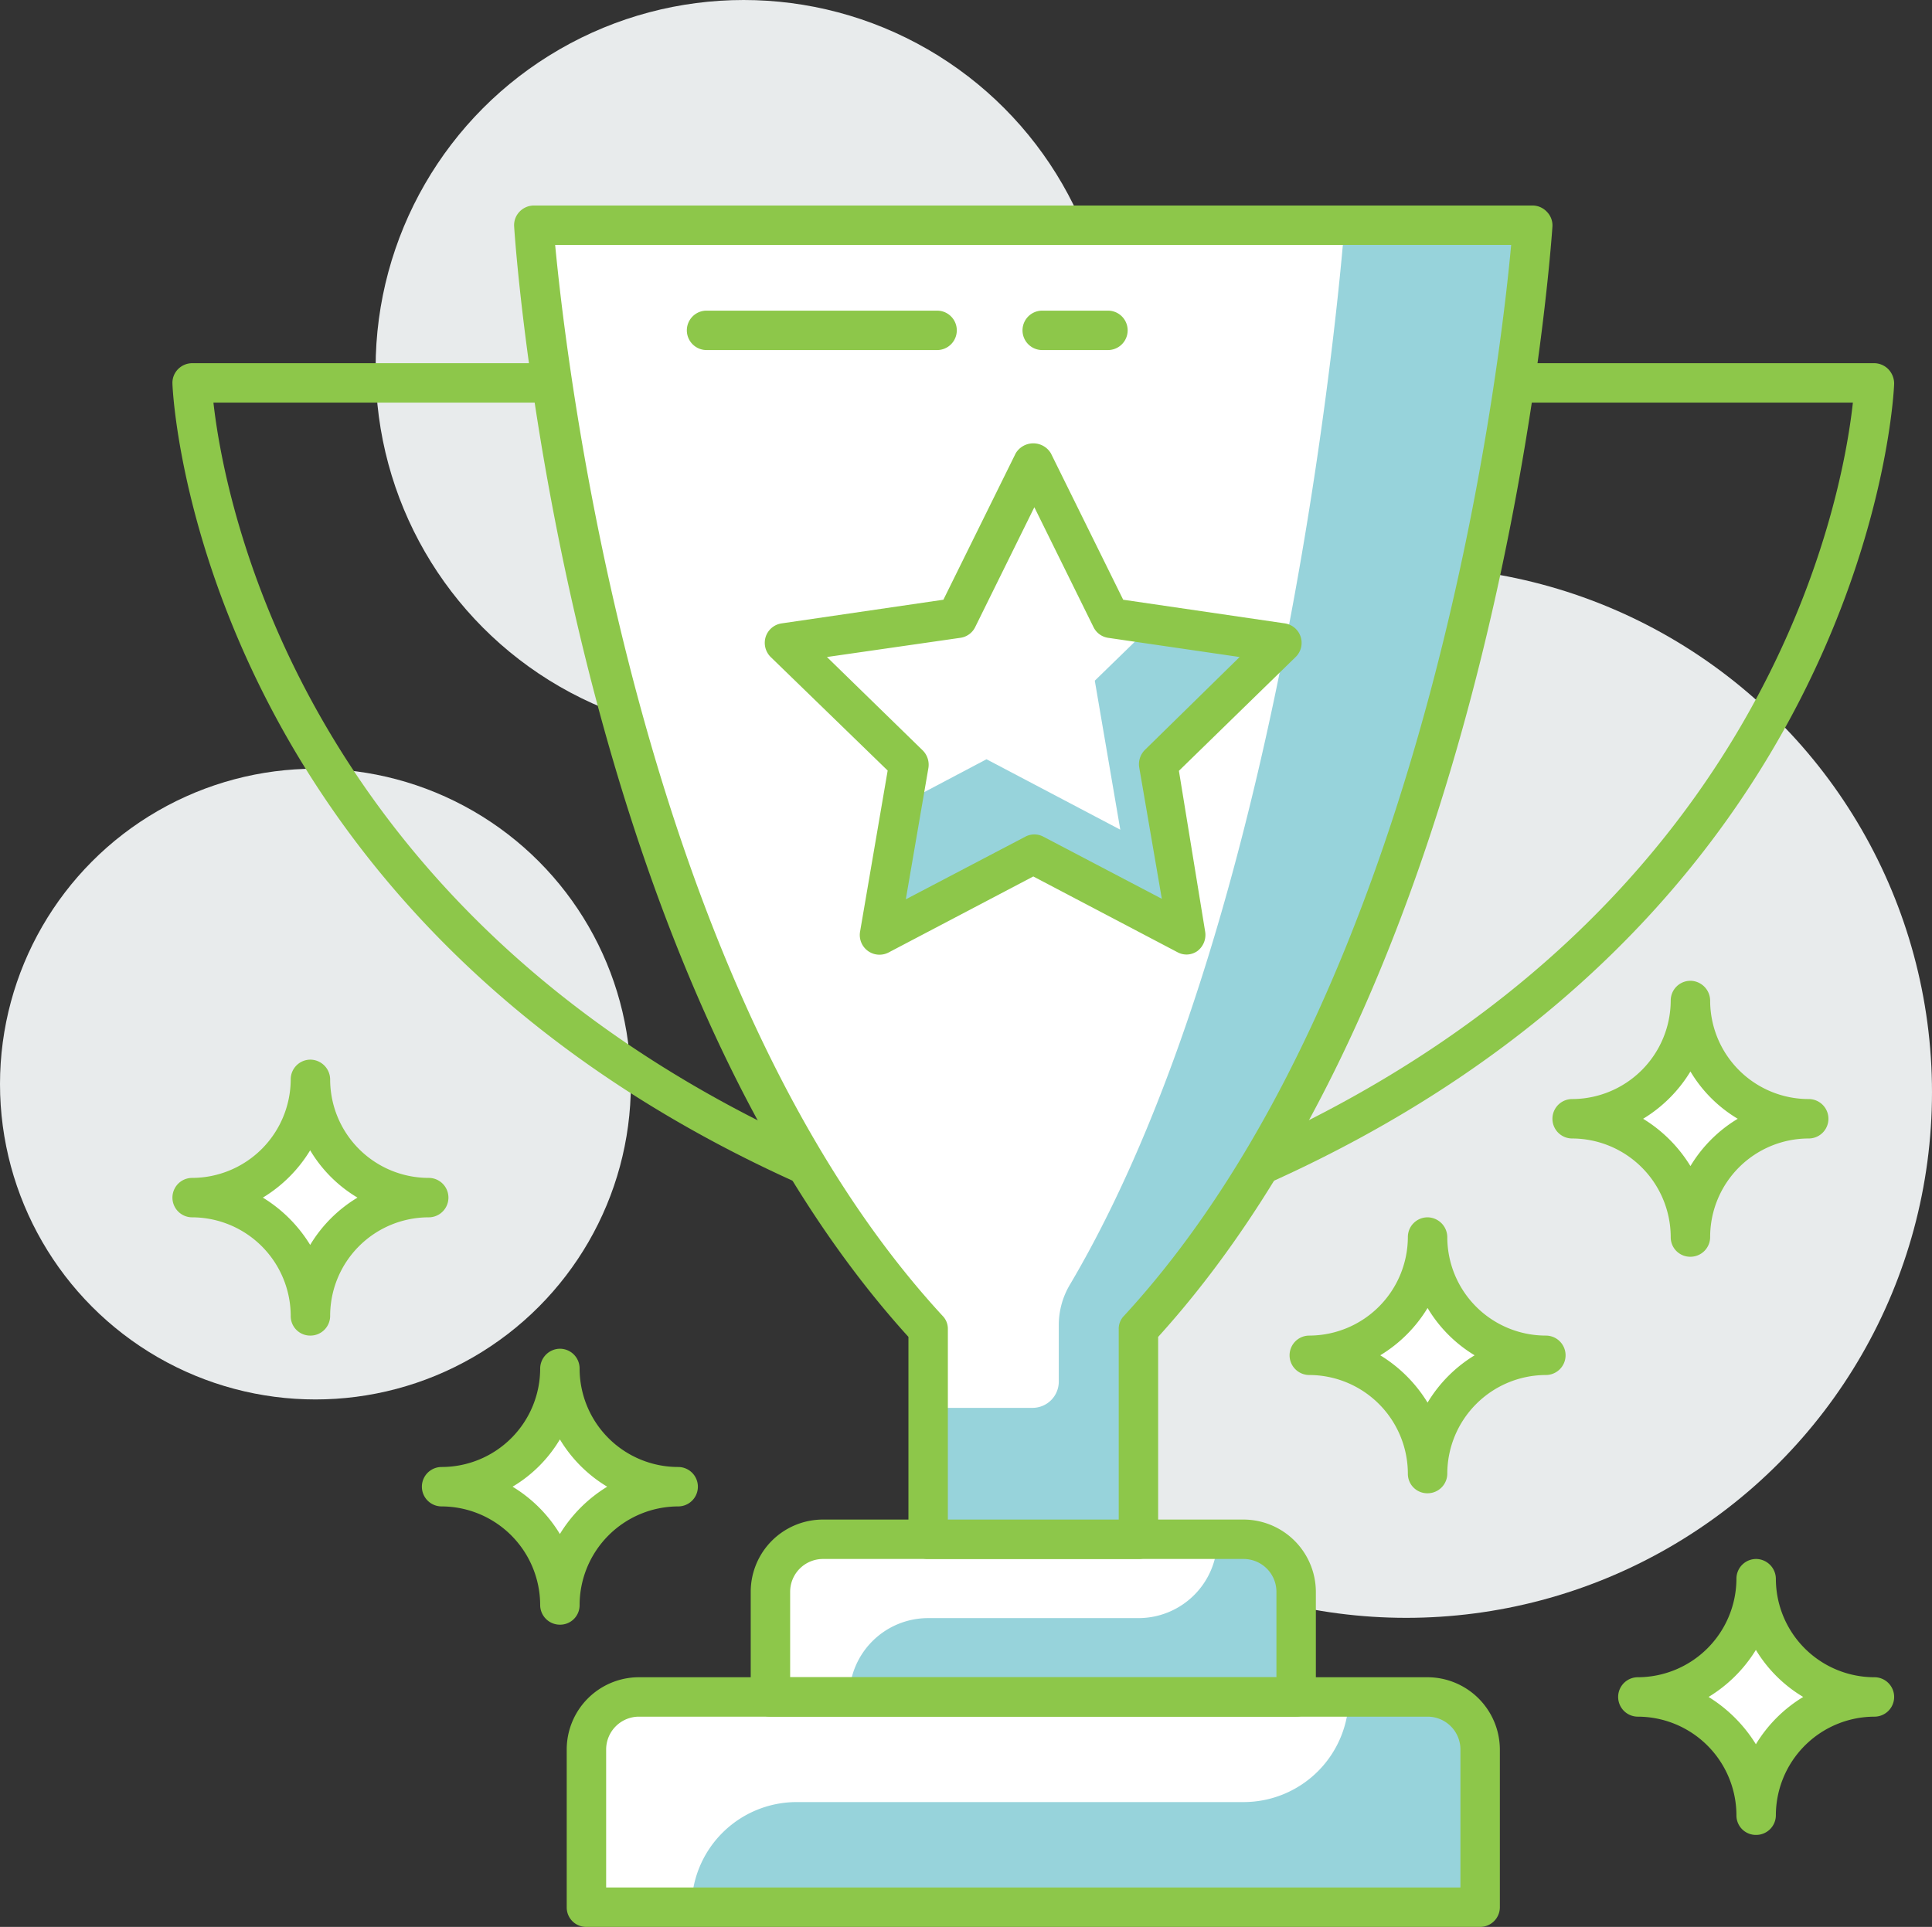 <svg xmlns="http://www.w3.org/2000/svg" viewBox="0 0 73.5 73.32"><rect x="0" y="0" width="73.5" height="73.32" fill="#333333" stroke="none"/><defs><style>.cls-1{fill:#e8ebec}.cls-2{fill:#fff}.cls-3{fill:#97d3db}.cls-4{fill:#8dc74a}</style></defs><g id="Capa_2" data-name="Capa 2"><g id="layer_1" data-name="layer 1"><circle cx="28.29" cy="14" r="14" class="cls-1"/><circle cx="12" cy="41.25" r="12" class="cls-1"/><circle cx="53.5" cy="41.56" r="20" class="cls-1"/><path d="M31.31 58.57h16a2 2 0 0 1 2 2v4h-20v-4a2 2 0 0 1 2-2Zm-7 6h30a2 2 0 0 1 2 2v6h-34v-6a2 2 0 0 1 2-2Z" class="cls-2"/><path d="M54.31 64.57h-3a4 4 0 0 1-4 4h-17a4 4 0 0 0-4 4h30v-6a2 2 0 0 0-2-2Zm-7-6h-1a3 3 0 0 1-3 3h-8a3 3 0 0 0-3 3h17v-4a2 2 0 0 0-2-2Z" class="cls-3"/><path d="M56.31 73.32h-34a.74.74 0 0 1-.75-.75v-6a2.75 2.75 0 0 1 2.75-2.75h30a2.76 2.76 0 0 1 2.75 2.75v6a.75.75 0 0 1-.75.75Zm-33.25-1.5h32.5v-5.25a1.25 1.25 0 0 0-1.25-1.25h-30a1.25 1.25 0 0 0-1.25 1.25Z" class="cls-4"/><path d="M49.31 65.32h-20a.74.74 0 0 1-.75-.75v-4a2.75 2.75 0 0 1 2.75-2.75h16a2.76 2.76 0 0 1 2.75 2.75v4a.75.75 0 0 1-.75.75Zm-19.25-1.5h18.5v-3.25a1.25 1.25 0 0 0-1.25-1.25h-16a1.25 1.25 0 0 0-1.25 1.25Zm17.36-18.5H31.2a.73.73 0 0 1-.3-.06C7.37 35 6.56 14.8 6.56 14.59a.74.74 0 0 1 .21-.54.76.76 0 0 1 .54-.23h64a.76.76 0 0 1 .53.23.79.79 0 0 1 .22.54c0 .21-.81 20.42-24.34 30.67a.8.8 0 0 1-.3.06Zm-16.07-1.5h15.91C67.21 35.06 70.09 19 70.49 15.32H8.12c.41 3.68 3.32 19.76 23.23 28.5Z" class="cls-4"/><path d="M20.31 8.57s1.85 27.75 15 42v8h8v-8c13.14-14.25 15-42 15-42Z" class="cls-2"/><path d="M51.15 8.57s-1.91 25.86-10.44 40.3a3 3 0 0 0-.43 1.53v2.17a1 1 0 0 1-1 1h-4v5h8v-8c13.14-14.25 15-42 15-42Z" class="cls-3"/><path d="M43.31 59.32h-8a.74.74 0 0 1-.75-.75v-7.7c-13-14.34-14.93-41.11-15-42.25a.74.74 0 0 1 .2-.56.76.76 0 0 1 .55-.24h38a.75.75 0 0 1 .54.24.74.74 0 0 1 .21.56c-.08 1.14-2 27.91-15 42.25v7.7a.75.75 0 0 1-.75.75Zm-7.25-1.5h6.5v-7.25a.7.7 0 0 1 .2-.5C54.33 37.51 57.06 14 57.49 9.32H21.12c.44 4.64 3.17 28.2 14.74 40.75a.7.7 0 0 1 .2.5Z" class="cls-4"/><path d="m39.31 17.57 2.92 5.93 6.54.95-4.73 4.61 1.12 6.51-5.85-3.07-5.85 3.07 1.12-6.51-4.74-4.61 6.54-.95 2.93-5.93z" class="cls-2"/><path d="m48.77 24.45-4.9-.71-2.22 2.16.97 5.67-5.09-2.68-3.22 1.7-.85 4.98 5.85-3.07 5.85 3.07-1.12-6.51 4.73-4.61z" class="cls-3"/><path d="M45.16 36.32a.72.72 0 0 1-.35-.08l-5.5-2.89-5.5 2.89a.75.75 0 0 1-1.09-.79l1.05-6.13L29.32 25a.76.76 0 0 1-.19-.77.75.75 0 0 1 .61-.51l6.15-.9 2.75-5.57a.78.78 0 0 1 1.34 0l2.75 5.57 6.15.9a.75.75 0 0 1 .41 1.28l-4.44 4.33 1 6.13a.77.77 0 0 1-.3.73.72.72 0 0 1-.39.13ZM31.46 25l3.64 3.55a.77.77 0 0 1 .22.67l-.86 5L39 31.84a.73.73 0 0 1 .7 0l4.5 2.36-.86-5a.77.77 0 0 1 .22-.67l3.6-3.53-5-.73a.74.74 0 0 1-.56-.41l-2.25-4.56-2.25 4.56a.74.74 0 0 1-.57.41Zm10.69-11.68h-2.5a.75.75 0 0 1 0-1.5h2.5a.75.75 0 0 1 0 1.5Zm-6.5 0h-8.77a.75.75 0 0 1 0-1.5h8.77a.75.75 0 0 1 0 1.5Z" class="cls-4"/><path d="M62.31 64.57a4.51 4.51 0 0 1 4.5 4.5 4.5 4.5 0 0 1 4.5-4.5 4.49 4.49 0 0 1-4.5-4.5 4.5 4.5 0 0 1-4.5 4.5Z" class="cls-2"/><path d="M66.81 69.82a.74.74 0 0 1-.75-.75 3.76 3.76 0 0 0-3.75-3.75.75.75 0 1 1 0-1.5 3.76 3.76 0 0 0 3.75-3.75.75.75 0 0 1 .75-.75.76.76 0 0 1 .75.75 3.75 3.75 0 0 0 3.75 3.75.75.75 0 1 1 0 1.5 3.76 3.76 0 0 0-3.75 3.75.75.75 0 0 1-.75.75ZM65 64.57a5.53 5.53 0 0 1 1.8 1.8 5.34 5.34 0 0 1 1.8-1.8 5.23 5.23 0 0 1-1.8-1.79 5.4 5.4 0 0 1-1.8 1.79Z" class="cls-4"/><path d="M49.81 51.57a4.51 4.51 0 0 1 4.5 4.5 4.5 4.5 0 0 1 4.5-4.5 4.49 4.49 0 0 1-4.5-4.5 4.5 4.5 0 0 1-4.5 4.5Z" class="cls-2"/><path d="M54.31 56.82a.74.74 0 0 1-.75-.75 3.76 3.76 0 0 0-3.75-3.75.75.75 0 0 1 0-1.5 3.76 3.76 0 0 0 3.75-3.75.75.75 0 0 1 .75-.75.76.76 0 0 1 .75.75 3.75 3.75 0 0 0 3.75 3.75.75.75 0 0 1 0 1.5 3.76 3.76 0 0 0-3.75 3.75.75.75 0 0 1-.75.75Zm-1.8-5.25a5.43 5.43 0 0 1 1.8 1.8 5.31 5.31 0 0 1 1.79-1.8 5.23 5.23 0 0 1-1.79-1.8 5.34 5.34 0 0 1-1.8 1.8Z" class="cls-4"/><path d="M7.31 45.57a4.5 4.5 0 0 1 4.5 4.5 4.49 4.49 0 0 1 4.5-4.5 4.49 4.49 0 0 1-4.5-4.5 4.5 4.5 0 0 1-4.5 4.5Z" class="cls-2"/><path d="M11.81 50.82a.74.74 0 0 1-.75-.75 3.76 3.76 0 0 0-3.75-3.75.75.75 0 0 1 0-1.5 3.76 3.76 0 0 0 3.75-3.75.75.75 0 0 1 .75-.75.76.76 0 0 1 .75.75 3.75 3.75 0 0 0 3.75 3.75.75.75 0 0 1 0 1.5 3.75 3.75 0 0 0-3.75 3.75.75.75 0 0 1-.75.75ZM10 45.57a5.43 5.43 0 0 1 1.8 1.8 5.26 5.26 0 0 1 1.8-1.8 5.17 5.17 0 0 1-1.8-1.8 5.34 5.34 0 0 1-1.8 1.8Z" class="cls-4"/><path d="M16.8 56.57a4.5 4.5 0 0 1 4.5 4.5 4.5 4.5 0 0 1 4.5-4.5 4.49 4.49 0 0 1-4.5-4.5 4.49 4.49 0 0 1-4.5 4.5Z" class="cls-2"/><path d="M21.3 61.82a.75.75 0 0 1-.75-.75 3.76 3.76 0 0 0-3.75-3.75.75.75 0 0 1 0-1.5 3.75 3.75 0 0 0 3.75-3.75.76.76 0 0 1 .75-.75.75.75 0 0 1 .75.75 3.75 3.75 0 0 0 3.75 3.75.75.75 0 1 1 0 1.5 3.76 3.76 0 0 0-3.75 3.75.74.74 0 0 1-.75.75Zm-1.8-5.25a5.34 5.34 0 0 1 1.8 1.8 5.43 5.43 0 0 1 1.8-1.8 5.26 5.26 0 0 1-1.8-1.8 5.17 5.17 0 0 1-1.8 1.8Z" class="cls-4"/><path d="M59.81 42.57a4.5 4.5 0 0 1 4.5 4.5 4.49 4.49 0 0 1 4.5-4.5 4.49 4.49 0 0 1-4.5-4.5 4.5 4.5 0 0 1-4.5 4.5Z" class="cls-2"/><path d="M64.31 47.82a.74.74 0 0 1-.75-.75 3.76 3.76 0 0 0-3.75-3.75.75.75 0 0 1 0-1.5 3.76 3.76 0 0 0 3.75-3.75.75.75 0 0 1 .75-.75.76.76 0 0 1 .75.75 3.75 3.75 0 0 0 3.75 3.75.75.75 0 0 1 0 1.5 3.75 3.75 0 0 0-3.75 3.75.75.75 0 0 1-.75.75Zm-1.8-5.25a5.43 5.43 0 0 1 1.8 1.8 5.26 5.26 0 0 1 1.8-1.8 5.17 5.17 0 0 1-1.8-1.8 5.34 5.34 0 0 1-1.8 1.8Z" class="cls-4"/></g></g></svg>